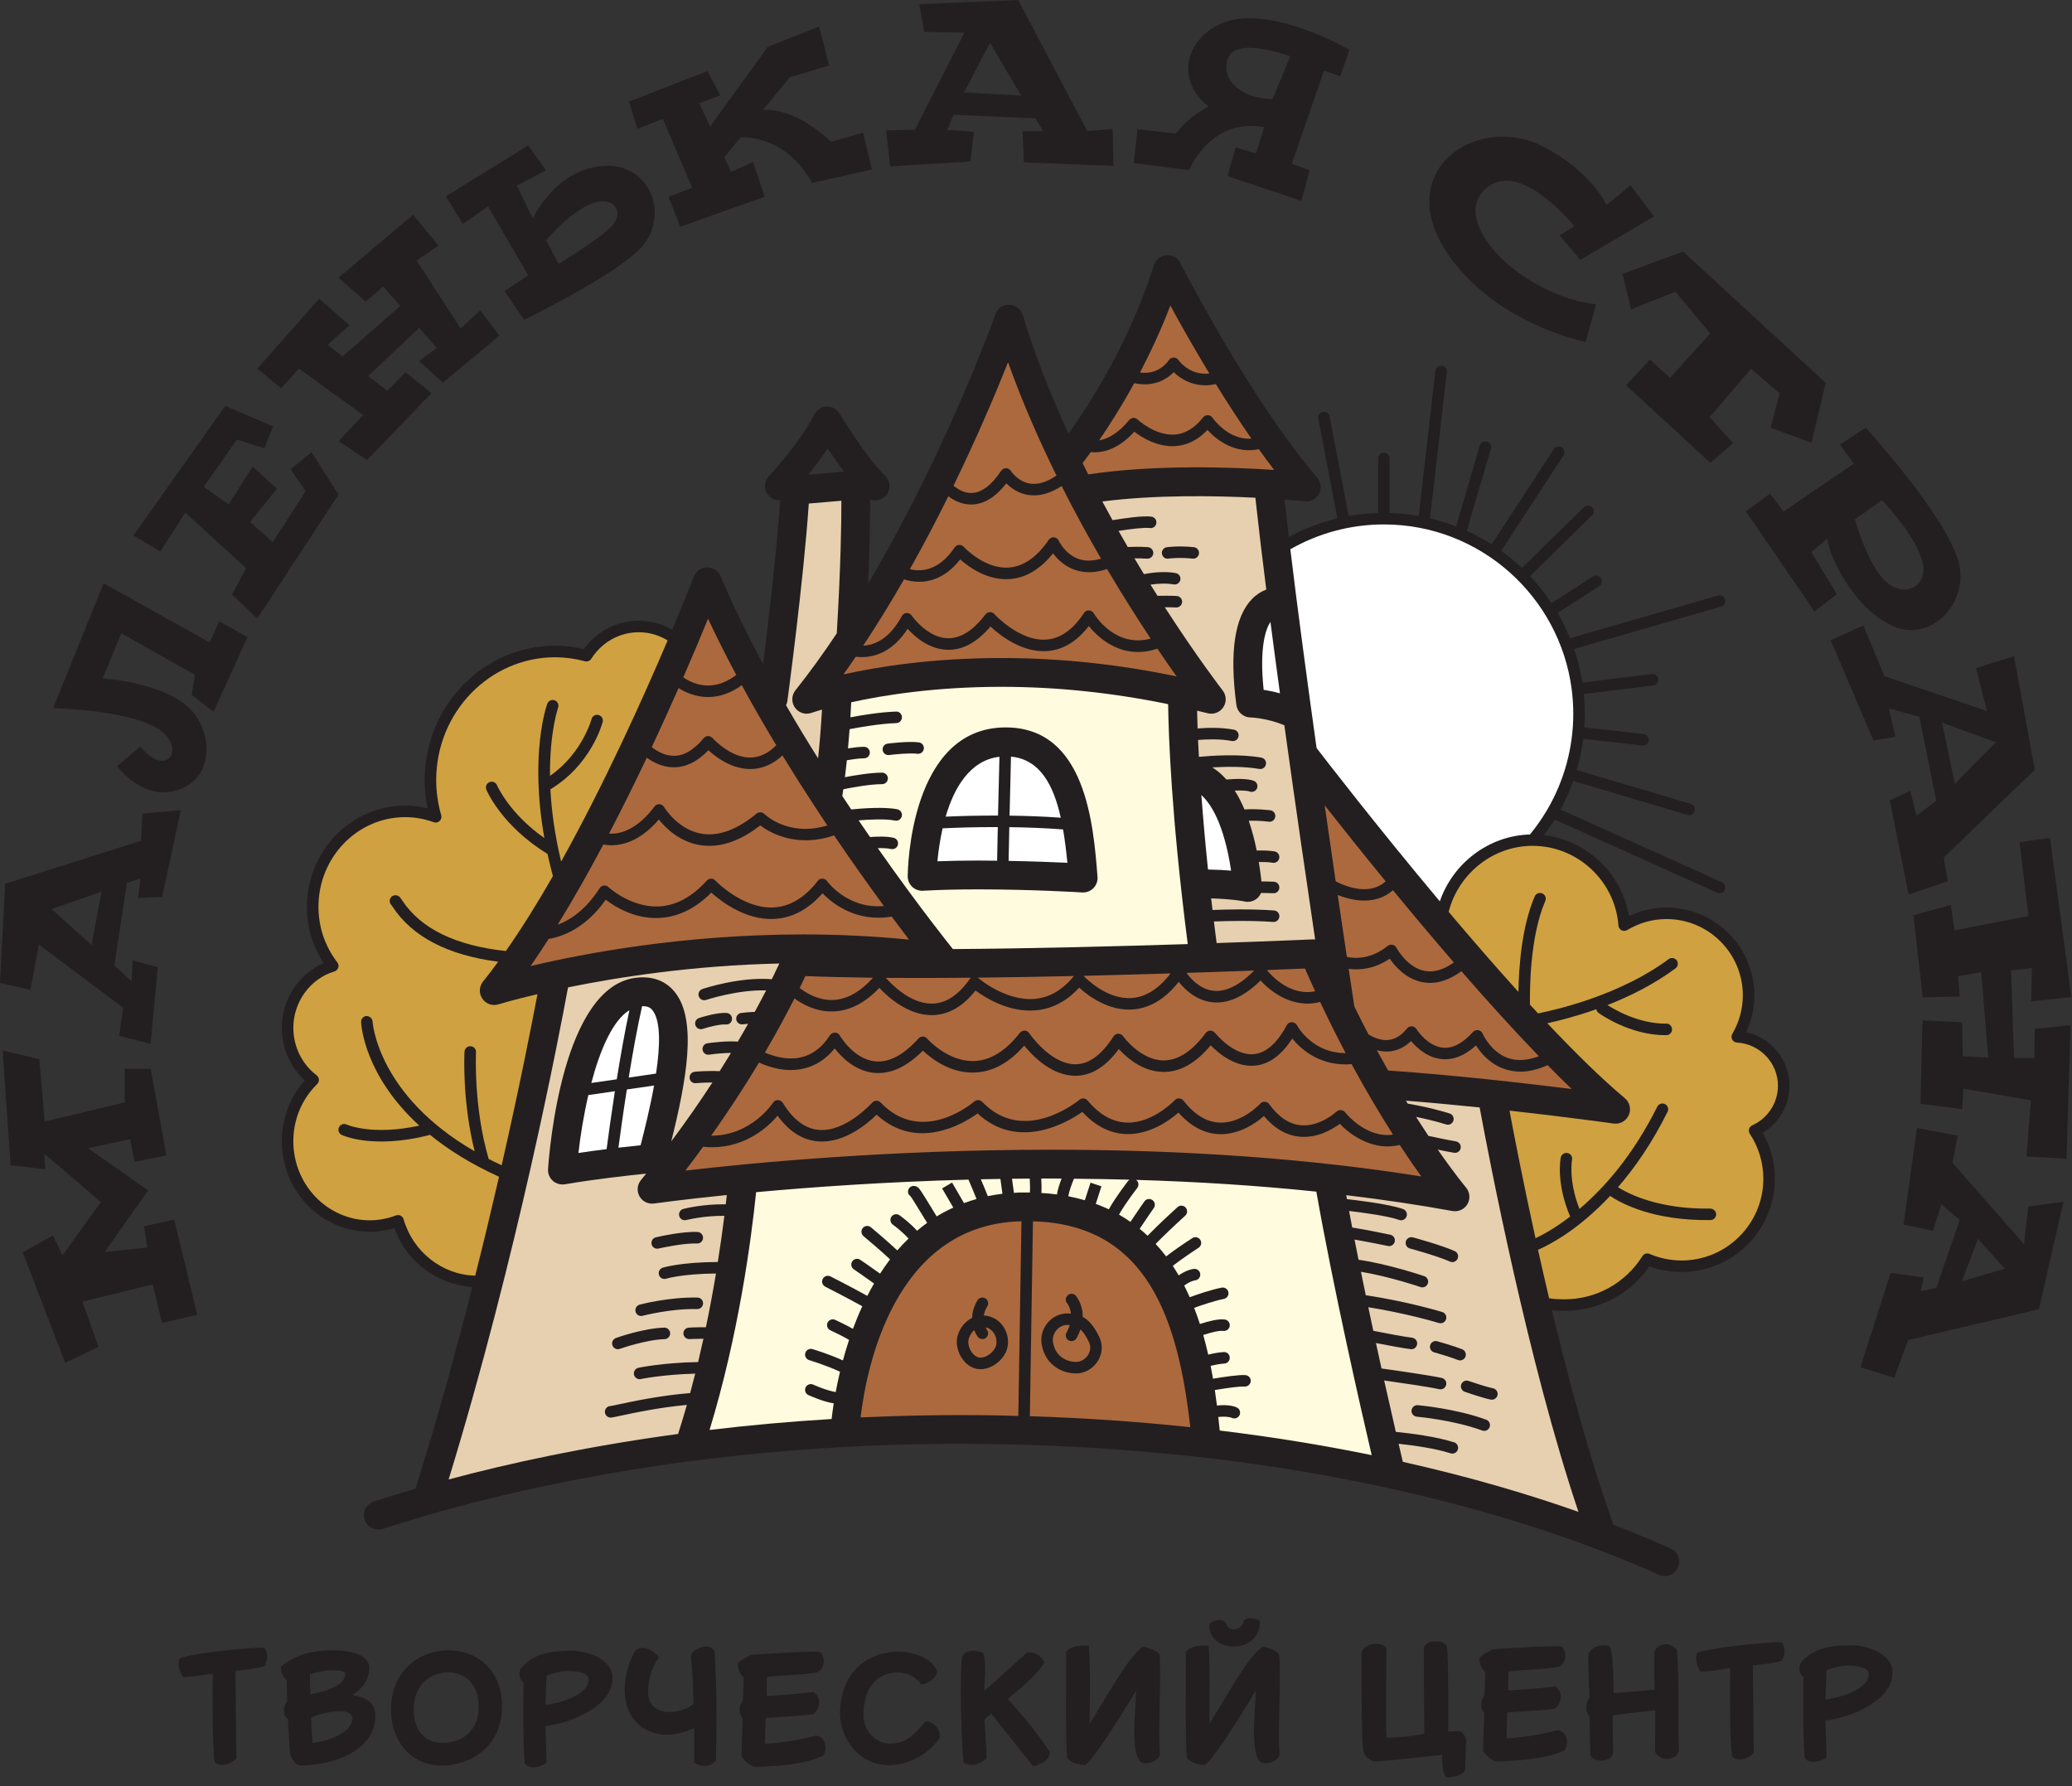 <svg width="145" height="125" viewBox="0 0 145 125" fill="none" xmlns="http://www.w3.org/2000/svg">
<rect x="0" y="0" width="145" height="125" fill="#333333" stroke="none"/>
<path d="M125.229 75.987C125.229 74.158 123.939 72.615 122.199 72.24C122.574 71.43 122.772 70.55 122.772 69.659C122.772 66.27 120.012 63.512 116.624 63.512C115.715 63.512 114.816 63.718 113.991 64.112C113.497 61.121 111.043 58.798 108.048 58.442C108.316 58.09 108.571 57.73 108.803 57.356L120.173 62.476C120.228 62.499 120.282 62.513 120.339 62.513C120.492 62.513 120.64 62.423 120.707 62.272C120.799 62.071 120.707 61.831 120.505 61.742L109.209 56.656C109.556 56.012 109.851 55.345 110.097 54.657L118.094 57.031C118.309 57.096 118.531 56.973 118.595 56.76C118.658 56.547 118.538 56.322 118.323 56.259L110.342 53.889C110.551 53.178 110.702 52.449 110.794 51.708L114.939 52.172C115.156 52.196 115.361 52.037 115.386 51.818C115.41 51.596 115.25 51.395 115.028 51.371L110.872 50.905C110.892 50.591 110.905 50.272 110.905 49.954C110.905 49.487 110.882 49.024 110.837 48.57L115.69 47.97C115.908 47.943 116.066 47.741 116.039 47.521C116.011 47.298 115.817 47.134 115.589 47.17L110.733 47.769C110.61 46.96 110.412 46.176 110.154 45.419L120.448 42.45C120.664 42.386 120.786 42.164 120.725 41.952C120.664 41.737 120.442 41.612 120.227 41.676L109.869 44.662C109.62 44.049 109.329 43.459 108.998 42.892L111.915 41.023C112.1 40.903 112.157 40.654 112.035 40.466C111.915 40.278 111.666 40.224 111.478 40.343L108.572 42.208C108.125 41.533 107.625 40.903 107.072 40.317L111.418 36.067C111.578 35.913 111.58 35.657 111.425 35.498C111.269 35.339 111.017 35.336 110.856 35.491L106.502 39.747C106.049 39.316 105.564 38.916 105.056 38.548L109.414 31.873C109.534 31.688 109.482 31.437 109.296 31.316C109.11 31.194 108.861 31.247 108.738 31.432L104.39 38.095C103.834 37.741 103.252 37.423 102.649 37.15L104.331 31.403C104.391 31.188 104.269 30.966 104.058 30.903C103.84 30.839 103.619 30.963 103.555 31.176L101.902 36.835C101.31 36.607 100.699 36.418 100.07 36.269L101.255 26.043C101.279 25.822 101.121 25.622 100.899 25.595C100.683 25.567 100.478 25.729 100.451 25.949L99.279 36.108C98.618 35.992 97.937 35.921 97.248 35.901V32.089C97.248 31.868 97.068 31.687 96.845 31.687C96.621 31.687 96.441 31.868 96.441 32.089V35.901C95.747 35.921 95.059 35.993 94.38 36.111L93.046 29.144C93.004 28.925 92.788 28.781 92.575 28.824C92.358 28.865 92.213 29.076 92.255 29.295L93.59 36.276C92.407 36.556 91.266 36.997 90.192 37.577C90.084 36.666 89.984 35.792 89.893 34.964C90.762 35.031 91.285 35.085 91.307 35.087C91.719 35.129 92.112 34.92 92.305 34.557C92.499 34.191 92.45 33.746 92.182 33.432C87.389 27.812 82.655 18.506 82.609 18.411C82.423 18.046 82.033 17.826 81.626 17.864C81.218 17.897 80.871 18.174 80.748 18.566C79.061 23.934 76.243 28.295 74.774 30.347C73.549 27.687 72.433 24.887 71.574 22.047C71.448 21.631 71.069 21.34 70.632 21.331C70.197 21.296 69.804 21.593 69.659 22.003C69.615 22.124 66.215 31.65 60.755 40.831C60.878 37.982 60.897 36.037 60.894 34.955C61.006 34.995 61.122 35.017 61.238 35.017C61.513 35.017 61.785 34.908 61.984 34.69C62.359 34.279 62.33 33.642 61.919 33.267C60.921 32.353 59.289 29.83 58.746 28.933C58.556 28.622 58.222 28.437 57.846 28.45C57.481 28.464 57.152 28.675 56.986 29.002C55.923 31.098 53.834 33.289 53.813 33.311C53.429 33.713 53.442 34.352 53.845 34.736C54.053 34.937 54.324 35.022 54.593 35.009C54.354 38.633 53.763 43.601 53.401 46.481C52.307 44.442 51.291 42.367 50.427 40.318C50.268 39.94 49.893 39.719 49.484 39.702C49.073 39.708 48.707 39.963 48.559 40.345C48.539 40.398 47.98 41.837 47.036 44.078C46.327 43.667 45.528 43.439 44.702 43.439C43.177 43.439 41.761 44.176 40.858 45.428C40.184 45.27 39.51 45.19 38.853 45.19C33.816 45.19 29.718 49.407 29.718 54.592C29.718 55.256 29.787 55.919 29.925 56.572C29.407 56.444 28.88 56.38 28.354 56.38C24.563 56.38 21.48 59.553 21.48 63.456C21.48 64.879 21.884 66.23 22.652 67.402C20.901 68.159 19.72 69.953 19.72 71.936C19.72 73.337 20.313 74.681 21.326 75.609C20.287 76.779 19.72 78.275 19.72 79.871C19.72 83.364 22.482 86.205 25.878 86.205C26.457 86.205 27.034 86.12 27.598 85.949C28.446 88.303 30.614 89.933 33.056 90.064C31.916 94.546 30.585 99.369 29.081 104.181C28.003 104.496 27.026 104.798 26.163 105.079C25.634 105.254 25.345 105.821 25.518 106.35C25.692 106.879 26.258 107.166 26.788 106.996C34.011 104.64 49.175 100.73 69.576 101.065C93.244 101.443 108.879 106.957 116.092 110.21C116.225 110.272 116.365 110.3 116.503 110.3C116.888 110.3 117.255 110.08 117.424 109.705C117.651 109.2 117.426 108.602 116.919 108.375C115.785 107.863 114.446 107.297 112.908 106.704C111.292 102.213 109.816 96.747 108.607 91.69C108.876 91.719 109.16 91.739 109.481 91.739C111.872 91.739 114.071 90.579 115.431 88.62C116.152 88.885 116.907 89.019 117.68 89.019C121.279 89.019 124.206 86.091 124.206 82.493C124.206 81.358 123.914 80.258 123.358 79.278C124.51 78.588 125.229 77.34 125.229 75.987ZM57.921 31.381C58.253 31.88 58.649 32.455 59.062 33.005L56.565 33.22C56.993 32.691 57.472 32.06 57.921 31.381Z" fill="#231F20"/>
<path d="M96.847 36.701C103.578 36.701 109.152 41.747 109.991 48.256C109.991 48.259 109.991 48.263 109.993 48.266C109.993 48.272 109.993 48.276 109.993 48.282C110.062 48.829 110.099 49.388 110.099 49.954C110.099 52.304 109.472 54.608 108.305 56.617C108.295 56.633 108.287 56.646 108.28 56.66C107.932 57.253 107.539 57.822 107.099 58.358C107.088 58.371 107.085 58.386 107.077 58.399C104.186 58.474 101.677 60.41 100.76 63.081C96.244 57.695 92.566 52.91 92.136 52.35C91.475 47.627 90.81 42.684 90.298 38.439C92.285 37.304 94.54 36.701 96.847 36.701Z" fill="white"/>
<path d="M67.772 82.553C67.931 82.921 68.16 83.457 68.339 83.91C68.038 83.996 67.746 84.092 67.462 84.198C67.126 83.609 66.624 82.761 66.624 82.761L65.929 83.169C65.929 83.169 66.384 83.94 66.713 84.512C66.31 84.698 65.918 84.899 65.55 85.129C65.413 84.908 65.273 84.675 65.135 84.45C64.451 83.33 64.338 83.16 64.201 83.07C64.017 82.946 63.741 82.977 63.616 83.16C63.494 83.346 63.519 83.576 63.703 83.698C63.795 83.802 64.171 84.419 64.446 84.87C64.594 85.114 64.741 85.351 64.882 85.578C64.638 85.756 64.403 85.939 64.177 86.133C63.675 85.576 63.043 85.116 62.949 85.05C62.768 84.92 62.516 84.962 62.386 85.143C62.257 85.324 62.301 85.575 62.481 85.705C62.703 85.863 63.207 86.264 63.582 86.677C63.307 86.943 63.042 87.221 62.794 87.507C62.11 86.866 61.195 86.095 60.946 85.889C60.774 85.746 60.52 85.77 60.378 85.939C60.235 86.112 60.259 86.366 60.43 86.509C60.97 86.956 61.748 87.63 62.286 88.134C62.039 88.459 61.808 88.793 61.589 89.133C60.943 88.669 60.246 88.194 60.202 88.165C60.017 88.039 59.768 88.09 59.643 88.272C59.517 88.459 59.566 88.708 59.751 88.832C59.762 88.84 60.511 89.347 61.166 89.823C61 90.109 60.844 90.398 60.696 90.691C59.625 90.091 58.186 89.363 58.116 89.326C57.915 89.227 57.674 89.307 57.574 89.504C57.474 89.706 57.554 89.947 57.752 90.046C57.768 90.057 59.276 90.82 60.343 91.415C60.1 91.944 59.884 92.473 59.689 92.997C59.173 92.704 58.543 92.413 58.445 92.368C58.242 92.277 58.003 92.365 57.911 92.567C57.82 92.771 57.909 93.01 58.112 93.1C58.474 93.265 59.045 93.549 59.418 93.771C59.256 94.261 59.113 94.742 58.987 95.206C58.01 94.759 56.908 94.429 56.857 94.414C56.644 94.351 56.42 94.474 56.356 94.687C56.293 94.901 56.416 95.123 56.628 95.186C56.641 95.192 57.832 95.548 58.785 96.001C58.666 96.503 58.566 96.98 58.484 97.419C58.024 97.351 57.32 97.088 56.912 96.901C56.709 96.807 56.469 96.898 56.376 97.098C56.284 97.299 56.372 97.538 56.573 97.633C56.696 97.688 57.609 98.101 58.345 98.212C58.279 98.638 58.231 99.005 58.196 99.306C55.192 99.487 52.343 99.751 49.655 100.074C51.681 93.414 52.559 86.878 52.913 83.433C56.75 83.08 61.899 82.712 67.772 82.553ZM68.64 82.531C68.788 82.876 68.975 83.32 69.127 83.71C69.458 83.644 69.799 83.586 70.151 83.543C70.084 83.087 70.039 82.753 70.01 82.505C69.55 82.513 69.093 82.521 68.64 82.531ZM59.57 56.646C59.364 56.339 59.156 56.025 58.945 55.707C58.966 55.578 58.99 55.422 59.017 55.235C59.626 55.111 60.884 54.877 61.73 54.877C61.953 54.877 62.134 54.698 62.134 54.475C62.134 54.253 61.953 54.072 61.73 54.072C60.92 54.072 59.82 54.257 59.129 54.391C59.172 54.042 59.218 53.648 59.265 53.203C59.649 53.139 60.116 53.069 60.469 53.069C60.692 53.069 60.871 52.89 60.871 52.668C60.871 52.443 60.692 52.264 60.469 52.264C60.124 52.264 59.711 52.318 59.344 52.374C59.382 51.959 59.42 51.51 59.455 51.03C60.066 50.91 61.537 50.646 62.73 50.604C62.952 50.596 63.126 50.41 63.118 50.186C63.111 49.965 62.931 49.782 62.703 49.798C61.561 49.837 60.225 50.064 59.511 50.199C59.532 49.86 59.553 49.51 59.57 49.146C61.869 48.642 65.496 48.066 70.084 48.066C73.95 48.066 77.861 48.478 81.748 49.28C81.773 51.382 81.964 57.076 83.12 66.07C78.351 66.221 72.304 66.382 66.68 66.419C66.678 66.415 66.678 66.412 66.674 66.407C66.625 66.347 64.369 63.551 61.429 59.357C61.761 59.348 62.106 59.358 62.354 59.417C62.383 59.422 62.414 59.425 62.444 59.425C62.627 59.425 62.794 59.301 62.837 59.115C62.887 58.898 62.752 58.682 62.534 58.632C62.043 58.518 61.344 58.544 60.886 58.578C60.623 58.199 60.358 57.809 60.086 57.411C60.886 57.346 61.996 57.295 62.635 57.427C62.852 57.471 63.066 57.332 63.111 57.113C63.156 56.895 63.016 56.682 62.797 56.637C61.921 56.455 60.384 56.567 59.57 56.646ZM63.523 61.325C63.522 61.605 63.635 61.873 63.837 62.063C64.038 62.255 64.31 62.35 64.588 62.337C65.713 62.272 67.022 62.241 68.481 62.241C72.202 62.241 75.703 62.451 75.737 62.456C75.758 62.456 75.779 62.457 75.799 62.457C76.069 62.457 76.327 62.347 76.519 62.155C76.724 61.947 76.827 61.66 76.805 61.371C76.519 57.713 75.989 50.907 70.379 50.907C63.661 50.907 63.525 60.902 63.523 61.325ZM62.167 52.843C62.184 52.843 62.202 52.841 62.218 52.84C62.6 52.791 63.698 52.681 64.193 52.751C64.416 52.78 64.618 52.628 64.65 52.411C64.681 52.191 64.529 51.986 64.308 51.955C63.605 51.853 62.177 52.033 62.116 52.04C61.896 52.069 61.739 52.271 61.768 52.492C61.794 52.695 61.967 52.843 62.167 52.843ZM79.051 82.559C77.768 82.524 76.471 82.5 75.157 82.491C75.002 82.859 74.823 83.341 74.76 83.718C75.161 83.795 75.546 83.891 75.918 83.997C76.105 83.405 76.316 82.767 76.316 82.767L77.08 83.022C77.08 83.023 76.87 83.661 76.683 84.251C76.999 84.369 77.302 84.493 77.595 84.63C78.14 83.673 78.907 82.699 78.95 82.644C78.977 82.608 79.014 82.583 79.051 82.559ZM70.82 82.494C70.851 82.742 70.896 83.072 70.957 83.483C71.066 83.478 71.168 83.463 71.279 83.457C71.551 83.451 71.811 83.454 72.073 83.457C72.091 83.178 72.082 82.817 72.06 82.481C71.645 82.485 71.232 82.487 70.82 82.494ZM92.119 83.395C88.117 82.977 83.898 82.702 79.501 82.572C79.506 82.573 79.512 82.573 79.516 82.578C79.691 82.716 79.72 82.971 79.581 83.146C79.57 83.159 78.819 84.111 78.308 85.002C78.587 85.161 78.853 85.33 79.109 85.509C79.551 84.84 80.054 84.126 80.086 84.081C80.213 83.898 80.465 83.854 80.647 83.983C80.829 84.112 80.872 84.364 80.743 84.544C80.736 84.555 80.2 85.318 79.754 85.996C79.945 86.152 80.13 86.314 80.309 86.482C81.07 85.695 82.116 84.737 82.402 84.48C82.567 84.332 82.821 84.344 82.971 84.509C83.119 84.674 83.108 84.929 82.944 85.077C82.201 85.749 81.413 86.501 80.873 87.054C81.132 87.336 81.378 87.627 81.608 87.929C81.984 87.63 82.556 87.222 83.438 86.646C83.623 86.528 83.874 86.578 83.995 86.766C84.115 86.95 84.063 87.201 83.877 87.323C83.235 87.74 82.523 88.237 82.072 88.59C82.216 88.807 82.353 89.029 82.483 89.253C83.093 88.839 83.516 88.801 83.578 88.799C83.804 88.793 83.987 88.965 83.997 89.188C84.005 89.405 83.835 89.591 83.616 89.605C83.597 89.608 83.311 89.649 82.871 89.967C83.007 90.234 83.134 90.51 83.257 90.784C83.829 90.576 84.713 90.272 85.486 90.114C85.701 90.07 85.916 90.207 85.963 90.425C86.009 90.644 85.867 90.856 85.651 90.901C84.941 91.047 84.115 91.329 83.567 91.529C83.712 91.902 83.848 92.279 83.97 92.659C84.546 92.471 85.254 92.285 85.708 92.342C85.928 92.369 86.084 92.572 86.057 92.795C86.028 93.016 85.821 93.165 85.606 93.142C85.319 93.103 84.746 93.249 84.203 93.427C84.334 93.886 84.449 94.344 84.552 94.802C84.905 94.714 85.293 94.64 85.636 94.622C85.88 94.609 86.047 94.783 86.058 95.005C86.07 95.227 85.9 95.414 85.678 95.427C85.383 95.442 85.037 95.51 84.721 95.589C84.782 95.892 84.837 96.19 84.888 96.487C85.639 96.36 86.708 96.199 87.158 96.235C87.381 96.254 87.546 96.45 87.526 96.67C87.508 96.895 87.292 97.049 87.091 97.038C86.767 97.007 85.827 97.142 85.015 97.28C85.07 97.648 85.119 98.01 85.163 98.364C85.585 98.32 86.118 98.315 86.536 98.49C86.741 98.577 86.838 98.813 86.753 99.017C86.688 99.173 86.538 99.266 86.38 99.266C86.33 99.266 86.275 99.257 86.226 99.234C85.974 99.129 85.589 99.131 85.257 99.164C85.294 99.492 85.326 99.807 85.357 100.113C89.202 100.581 92.749 101.17 95.992 101.836C95.212 98.495 93.324 90.225 92.119 83.395ZM72.868 82.479C72.886 82.786 72.897 83.16 72.877 83.49C73.251 83.51 73.613 83.543 73.964 83.592C74.025 83.225 74.159 82.822 74.29 82.482C74.039 82.48 73.793 82.474 73.54 82.474C73.314 82.474 73.092 82.474 72.868 82.479Z" fill="#FFFBDE"/>
<path d="M60.226 99.195C63.217 99.058 66.348 99.001 69.613 99.051C70.169 99.06 70.716 99.076 71.262 99.09L71.482 85.473C71.436 85.473 71.394 85.473 71.346 85.473C62.544 85.768 60.625 95.807 60.226 99.195ZM70.507 94.273C70.341 95.098 69.461 95.82 68.62 95.82C68.542 95.82 68.465 95.814 68.386 95.802C67.981 95.733 67.607 95.48 67.334 95.079C67.025 94.632 66.892 94.069 66.985 93.606C67.094 93.063 67.476 92.5 68.031 92.226C68.042 91.863 68.131 91.451 68.405 90.999C68.52 90.809 68.769 90.752 68.958 90.862C69.149 90.978 69.21 91.229 69.094 91.419C68.953 91.65 68.88 91.869 68.849 92.061C69.017 92.073 69.185 92.1 69.355 92.163C70.18 92.454 70.686 93.381 70.507 94.273ZM69.716 94.115C69.621 94.593 68.993 95.083 68.518 95.005C68.334 94.973 68.144 94.835 67.998 94.624C67.812 94.355 67.725 94.016 67.775 93.763C67.819 93.546 67.959 93.275 68.175 93.086C68.287 93.374 68.422 93.549 68.437 93.566C68.517 93.664 68.631 93.715 68.748 93.715C68.835 93.715 68.924 93.685 68.998 93.628C69.172 93.491 69.201 93.236 69.066 93.064C69.059 93.055 69.017 92.997 68.971 92.901C69.011 92.911 69.047 92.907 69.086 92.92C69.534 93.081 69.817 93.615 69.716 94.115ZM76.19 93.889C76.397 94.301 76.254 94.643 76.151 94.811C75.963 95.115 75.633 95.311 75.31 95.311C74.668 95.311 73.856 94.952 73.69 93.937C73.642 93.638 73.731 93.326 73.936 93.086C74.136 92.851 74.411 92.72 74.71 92.72C74.762 92.72 74.811 92.726 74.86 92.729C74.808 92.896 74.74 93.068 74.635 93.258C74.525 93.451 74.594 93.697 74.787 93.807C74.852 93.84 74.919 93.858 74.985 93.858C75.128 93.858 75.264 93.782 75.337 93.652C75.457 93.437 75.546 93.232 75.615 93.037C75.81 93.219 75.989 93.489 76.19 93.889ZM72.288 85.472L72.07 99.111C76.049 99.236 79.789 99.505 83.298 99.881C82.45 92.352 80.295 85.68 72.288 85.472ZM76.835 95.236C76.499 95.781 75.915 96.118 75.31 96.118C74.275 96.118 73.127 95.485 72.894 94.067C72.807 93.535 72.963 92.986 73.321 92.564C73.672 92.15 74.178 91.916 74.71 91.916C74.794 91.916 74.869 91.927 74.947 91.932C74.897 91.479 74.687 91.215 74.682 91.211C74.536 91.043 74.554 90.789 74.723 90.644C74.89 90.498 75.144 90.515 75.29 90.683C75.319 90.716 75.78 91.264 75.77 92.158C76.263 92.422 76.594 92.901 76.909 93.524C77.188 94.084 77.162 94.705 76.835 95.236ZM58.188 69.983C57.237 69.983 56.444 69.514 55.962 69.144C56.121 68.814 56.253 68.535 56.358 68.309C57.733 68.364 59.317 68.401 61.092 68.425C60.179 69.442 59.216 69.969 58.226 69.982C58.212 69.983 58.2 69.983 58.188 69.983ZM65.199 70.236C63.697 70.236 62.387 68.882 61.992 68.433C62.729 68.439 63.494 68.442 64.291 68.442C65.489 68.442 66.719 68.433 67.962 68.423C67.925 68.448 67.889 68.478 67.862 68.517C67.078 69.632 66.204 70.213 65.261 70.235C65.241 70.236 65.22 70.236 65.199 70.236ZM84.89 69.333C83.965 69.218 83.323 68.49 83.032 68.085C84.814 68.03 86.419 67.973 87.766 67.921C86.744 68.964 85.772 69.44 84.89 69.333ZM79.207 69.845C77.463 69.971 75.984 68.457 75.826 68.291C77.96 68.24 80.021 68.18 81.919 68.123C81.099 69.195 80.189 69.775 79.207 69.845ZM68.458 68.445C68.445 68.433 68.428 68.428 68.414 68.42C70.656 68.396 72.938 68.355 75.156 68.305C74.37 69.274 73.45 69.814 72.417 69.905C70.358 70.084 68.478 68.46 68.458 68.445ZM88.658 67.888C89.829 67.843 90.746 67.806 91.322 67.78C91.559 68.325 91.797 68.852 92.035 69.37C90.312 69.733 89.002 68.31 88.658 67.888ZM92.385 70.122C92.983 71.392 93.583 72.585 94.168 73.698C91.847 73.71 90.806 71.835 90.759 71.748C90.69 71.617 90.553 71.537 90.403 71.537C90.256 71.537 90.117 71.615 90.048 71.748C89.365 73.019 88.586 73.702 87.733 73.774C86.317 73.897 85.035 72.294 85.022 72.279C84.944 72.178 84.815 72.129 84.7 72.125C84.573 72.125 84.457 72.185 84.38 72.287C83.436 73.563 82.444 74.211 81.437 74.211C81.428 74.211 81.421 74.211 81.413 74.211C79.802 74.194 78.604 72.531 78.591 72.512C78.514 72.403 78.387 72.344 78.253 72.341C78.118 72.345 77.994 72.416 77.92 72.531C77.11 73.809 76.222 74.467 75.283 74.481C75.273 74.481 75.263 74.481 75.254 74.481C73.508 74.481 72.038 72.321 72.023 72.305C71.951 72.193 71.832 72.129 71.702 72.125C71.578 72.129 71.451 72.177 71.37 72.279C70.381 73.554 69.303 74.218 68.167 74.254C66.328 74.314 64.89 72.699 64.876 72.681C64.8 72.596 64.672 72.52 64.575 72.544C64.46 72.544 64.351 72.593 64.273 72.679C63.224 73.845 62.192 74.383 61.222 74.275C59.728 74.115 58.778 72.483 58.769 72.467C58.7 72.344 58.569 72.266 58.43 72.264C58.282 72.271 58.156 72.331 58.08 72.449C57.538 73.301 56.849 73.821 56.033 74.001C55.075 74.214 54.118 73.917 53.529 73.661C54.408 72.158 55.094 70.869 55.597 69.874C56.185 70.302 57.084 70.785 58.187 70.785C58.2 70.785 58.213 70.785 58.226 70.785C59.395 70.775 60.509 70.22 61.538 69.134C62.137 69.778 63.531 71.042 65.198 71.042C65.225 71.042 65.252 71.042 65.279 71.04C66.384 71.015 67.389 70.434 68.269 69.319C68.961 69.832 70.617 70.872 72.482 70.706C73.628 70.607 74.648 70.072 75.523 69.118C76.138 69.678 77.569 70.766 79.255 70.646C80.451 70.568 81.538 69.918 82.487 68.71C82.898 69.234 83.671 69.99 84.783 70.134C85.897 70.277 87.05 69.762 88.216 68.616C89.038 69.528 90.591 70.592 92.385 70.122ZM94.584 74.473C95.618 76.379 96.607 78.027 97.484 79.404C95.622 79.681 94.19 77.92 94.123 77.836C94.051 77.748 93.947 77.694 93.834 77.687C93.721 77.68 93.61 77.718 93.527 77.798C93.516 77.806 92.375 78.866 91.037 78.749C90.223 78.674 89.478 78.179 88.82 77.271C88.75 77.171 88.638 77.111 88.517 77.104C88.392 77.097 88.276 77.145 88.196 77.235C88.184 77.249 86.91 78.628 85.347 78.564C84.438 78.529 83.588 78.011 82.818 77.026C82.746 76.932 82.635 76.876 82.517 76.872C82.394 76.859 82.285 76.912 82.206 76.999C82.189 77.015 80.727 78.564 78.948 78.564C78.92 78.564 78.891 78.564 78.862 78.562C77.868 78.535 76.942 78.013 76.109 77.015C75.969 76.844 75.711 76.822 75.543 76.963C75.383 77.094 71.639 80.14 68.735 77.111C68.588 76.96 68.345 76.945 68.181 77.086C68.034 77.213 64.516 80.179 61.628 77.158C61.55 77.078 61.444 77.025 61.327 77.034C61.215 77.034 61.108 77.085 61.033 77.171C61.014 77.191 59.199 79.229 57.306 79.074C56.351 78.995 55.502 78.357 54.783 77.183C54.711 77.064 54.581 76.991 54.443 76.989C54.303 76.972 54.174 77.055 54.099 77.172C54.083 77.197 52.575 79.492 49.766 79.478C51.075 77.637 52.19 75.905 53.115 74.361C53.8 74.674 54.967 75.063 56.2 74.792C57.064 74.602 57.808 74.126 58.413 73.37C58.884 73.979 59.819 74.934 61.133 75.079C62.28 75.201 63.441 74.682 64.582 73.529C65.164 74.069 66.489 75.121 68.187 75.06C69.444 75.024 70.616 74.391 71.675 73.175C72.266 73.903 73.611 75.287 75.254 75.287C75.267 75.287 75.279 75.287 75.29 75.287C76.393 75.271 77.401 74.643 78.293 73.414C78.838 74.011 79.955 74.999 81.399 75.015C81.413 75.018 81.424 75.018 81.438 75.018C82.599 75.018 83.702 74.391 84.725 73.153C85.274 73.717 86.428 74.691 87.797 74.578C88.793 74.496 89.677 73.857 90.432 72.68C91.044 73.437 92.408 74.652 94.584 74.473ZM97.952 80.127C98.516 80.987 99.028 81.728 99.464 82.332C91.692 81.09 82.985 80.46 73.541 80.46C62.043 80.46 52.331 81.412 47.962 81.921C48.396 81.355 48.808 80.799 49.209 80.251C49.413 80.269 49.616 80.29 49.808 80.29C52.21 80.29 53.757 78.858 54.416 78.082C55.215 79.185 56.164 79.788 57.243 79.878C59.073 80.024 60.697 78.646 61.346 78.01C64.173 80.597 67.428 78.633 68.412 77.923C71.262 80.564 74.698 78.547 75.743 77.816C76.67 78.816 77.712 79.338 78.846 79.368C80.503 79.397 81.864 78.395 82.468 77.862C83.318 78.823 84.277 79.331 85.317 79.372C86.737 79.418 87.899 78.588 88.452 78.106C89.186 78.981 90.031 79.466 90.964 79.55C92.203 79.662 93.255 79.027 93.761 78.646C94.59 79.517 96.182 80.57 97.952 80.127ZM106.4 74.999C106.999 74.999 107.638 74.84 108.303 74.542C108.876 75.128 109.439 75.685 109.989 76.214C106.801 75.814 101.739 75.233 97.141 74.917C96.883 74.463 96.621 73.989 96.354 73.498C96.606 73.562 96.867 73.603 97.141 73.589C97.735 73.555 98.273 73.309 98.749 72.857C99.144 73.327 99.896 74.03 100.909 74.121C101.723 74.191 102.518 73.872 103.289 73.161C103.61 73.668 104.228 74.423 105.21 74.785C105.589 74.926 105.986 74.999 106.4 74.999ZM93.472 61.682C93.232 60.039 92.973 58.243 92.703 56.362C93.819 57.783 95.295 59.633 96.972 61.68C95.88 62.657 94.344 62.122 93.472 61.682ZM100.077 68.789C100.794 68.789 101.528 68.51 102.269 67.967C104.067 70.034 105.917 72.081 107.691 73.919C106.887 74.223 106.146 74.273 105.497 74.031C104.297 73.593 103.759 72.345 103.752 72.333C103.701 72.207 103.584 72.117 103.448 72.093C103.308 72.072 103.173 72.118 103.08 72.22C102.374 73.01 101.669 73.381 100.988 73.321C99.884 73.224 99.128 72.026 99.122 72.016C99.052 71.904 98.934 71.834 98.802 71.826C98.671 71.82 98.545 71.874 98.464 71.976C98.061 72.483 97.603 72.754 97.102 72.784C96.606 72.817 96.126 72.609 95.771 72.394C95.44 71.765 95.11 71.116 94.778 70.438C94.725 70.09 94.583 69.165 94.381 67.805C95.119 67.903 96.154 67.831 97.254 67.094C97.625 67.63 98.414 68.54 99.593 68.744C99.752 68.775 99.914 68.789 100.077 68.789ZM95.476 63.026C96.182 63.026 96.884 62.824 97.481 62.301C98.811 63.918 100.253 65.637 101.742 67.357C101.037 67.858 100.366 68.062 99.735 67.952C98.47 67.735 97.731 66.339 97.724 66.326C97.668 66.218 97.568 66.141 97.449 66.117C97.332 66.093 97.207 66.121 97.115 66.197C95.973 67.111 94.896 67.101 94.255 66.968C94.073 65.754 93.856 64.284 93.612 62.632C94.183 62.859 94.829 63.026 95.476 63.026ZM76.154 33.198C76.024 32.938 75.893 32.674 75.762 32.41C75.916 32.208 76.109 31.949 76.338 31.635C76.421 31.644 76.5 31.657 76.594 31.657C77.321 31.657 78.319 31.37 79.381 30.214C79.902 30.616 81.007 31.307 82.269 31.217C83.098 31.158 83.846 30.779 84.502 30.088C85.221 30.89 86.532 31.775 88.093 31.433C88.443 31.927 88.801 32.413 89.162 32.887C86.167 32.688 80.84 32.501 76.154 33.198ZM76.916 30.817C77.616 29.798 78.483 28.442 79.373 26.818C80.189 26.995 81.267 26.93 82.139 26.047C82.608 26.509 83.371 26.963 84.351 26.963C84.582 26.963 84.827 26.934 85.082 26.878C85.853 28.124 86.692 29.424 87.575 30.697C85.976 30.818 84.898 29.304 84.844 29.228C84.771 29.122 84.652 29.058 84.525 29.054C84.397 29.052 84.275 29.107 84.195 29.208C83.612 29.953 82.947 30.358 82.216 30.411C80.833 30.51 79.626 29.37 79.613 29.36C79.532 29.283 79.417 29.237 79.31 29.248C79.198 29.255 79.094 29.307 79.021 29.393C78.22 30.375 77.482 30.723 76.916 30.817ZM79.776 26.07C80.51 24.668 81.248 23.094 81.902 21.383C82.571 22.615 83.516 24.298 84.631 26.139C83.257 26.295 82.511 25.254 82.474 25.2C82.401 25.09 82.279 25.025 82.148 25.024C81.981 25.034 81.894 25.082 81.815 25.187C81.181 26.049 80.373 26.152 79.776 26.07ZM63.672 39.834C64.651 38.096 65.55 36.378 66.364 34.733C66.746 35.019 67.293 35.307 67.955 35.307C67.983 35.307 68.01 35.307 68.038 35.306C68.886 35.274 69.686 34.778 70.422 33.828C70.738 34.144 71.254 34.531 71.97 34.64C72.714 34.753 73.493 34.539 74.294 34.014C75.202 35.818 76.136 37.52 77.052 39.099C76.489 39.261 75.969 39.282 75.506 39.126C74.534 38.799 74.098 37.853 74.094 37.845C74.036 37.712 73.908 37.619 73.762 37.605C73.614 37.59 73.475 37.657 73.393 37.779C72.556 38.997 71.615 39.652 70.596 39.72C68.888 39.839 67.454 38.282 67.44 38.265C67.356 38.175 67.237 38.126 67.111 38.134C66.988 38.145 66.876 38.208 66.807 38.311C65.691 39.974 64.442 40.023 63.672 39.834ZM70.083 46.05C65.237 46.05 61.434 46.66 59.027 47.195C59.319 46.789 59.601 46.376 59.885 45.962C60.014 45.978 60.149 45.988 60.295 45.988C61.23 45.988 62.475 45.614 63.516 44.008C64.029 44.574 65.017 45.438 66.292 45.474C67.375 45.506 68.37 44.954 69.315 43.845C69.973 44.462 71.527 45.692 73.294 45.563C74.39 45.481 75.363 44.892 76.195 43.813C76.882 44.659 78.553 46.22 80.994 45.395C81.488 46.127 81.943 46.785 82.338 47.338C78.259 46.481 74.146 46.05 70.083 46.05ZM68.014 34.501C67.472 34.519 67.016 34.23 66.728 33.991C68.425 30.503 69.724 27.415 70.545 25.351C71.526 28.105 72.699 30.775 73.933 33.28C73.277 33.731 72.66 33.928 72.098 33.845C71.228 33.717 70.746 32.964 70.741 32.959C70.669 32.841 70.541 32.768 70.404 32.767C70.272 32.768 70.138 32.832 70.062 32.946C69.398 33.949 68.707 34.471 68.014 34.501ZM60.407 45.186C61.417 43.663 62.372 42.102 63.264 40.549C63.558 40.64 63.917 40.715 64.32 40.715C65.183 40.715 66.231 40.378 67.194 39.15C67.794 39.681 69.1 40.636 70.646 40.525C71.771 40.452 72.794 39.847 73.693 38.726C73.99 39.126 74.49 39.632 75.237 39.887C75.919 40.119 76.668 40.094 77.472 39.822C78.555 41.658 79.6 43.301 80.524 44.692C78.029 45.367 76.605 43.032 76.54 42.917C76.469 42.797 76.342 42.722 76.203 42.719C76.056 42.716 75.932 42.783 75.856 42.902C75.099 44.057 74.218 44.684 73.238 44.759C71.35 44.908 69.602 42.992 69.585 42.971C69.504 42.882 69.393 42.84 69.268 42.837C69.149 42.845 69.037 42.903 68.963 42.996C68.107 44.129 67.23 44.682 66.32 44.667C64.876 44.63 63.81 43.091 63.799 43.075C63.721 42.96 63.587 42.889 63.446 42.9C63.304 42.908 63.177 42.988 63.112 43.112C62.241 44.732 61.19 45.147 60.407 45.186ZM56.236 65.394C47.829 65.394 40.836 66.727 37.132 67.61C37.555 67.002 37.974 66.362 38.392 65.712C39.405 65.539 40.996 64.942 42.389 62.967C43.016 63.446 44.399 64.316 46.096 64.242C47.421 64.193 48.658 63.595 49.778 62.468C50.454 63.078 52.177 64.41 54.168 64.31C55.426 64.251 56.564 63.648 57.559 62.516C58.236 63.215 59.918 64.569 62.401 64.145C62.85 64.75 63.259 65.294 63.613 65.76C61.213 65.517 58.742 65.394 56.236 65.394ZM39.023 64.716C40.127 62.933 41.199 61.029 42.222 59.102C43.037 59.252 44.541 59.182 46.105 57.352C46.568 57.935 47.514 58.88 48.925 59.133C49.162 59.175 49.399 59.195 49.638 59.195C50.784 59.195 51.978 58.718 53.201 57.767C53.881 58.277 55.746 59.357 58.368 58.464C59.641 60.339 60.834 62.015 61.856 63.407C59.343 63.628 57.943 61.751 57.875 61.659C57.801 61.557 57.683 61.495 57.555 61.493C57.395 61.481 57.308 61.548 57.23 61.649C56.317 62.824 55.275 63.448 54.135 63.505C51.97 63.619 50.076 61.638 50.057 61.62C49.98 61.536 49.867 61.485 49.759 61.493C49.646 61.495 49.539 61.542 49.464 61.624C48.424 62.779 47.283 63.388 46.072 63.438C44.101 63.498 42.595 62.094 42.58 62.081C42.494 61.999 42.376 61.96 42.253 61.973C42.135 61.989 42.027 62.055 41.962 62.157C40.985 63.688 39.889 64.396 39.023 64.716ZM49.549 47.974C48.813 47.974 48.208 47.672 47.815 47.407C48.518 45.789 49.112 44.373 49.55 43.301C50.163 44.618 50.83 45.934 51.525 47.237C50.88 47.725 50.219 47.974 49.553 47.974C49.552 47.974 49.55 47.974 49.549 47.974ZM42.622 58.339C43.558 56.546 44.446 54.751 45.263 53.027C45.733 53.364 46.352 53.68 47.087 53.697C47.957 53.717 48.8 53.316 49.574 52.503C50.095 52.982 51.191 53.819 52.503 53.819C52.539 53.819 52.574 53.819 52.61 53.818C53.386 53.79 54.105 53.472 54.757 52.868C55.52 54.114 56.286 55.325 57.041 56.475C57.055 56.499 57.068 56.52 57.084 56.54C57.358 56.958 57.629 57.366 57.898 57.769C55.199 58.589 53.564 57.037 53.489 56.961C53.341 56.817 53.106 56.806 52.947 56.937C51.569 58.077 50.266 58.552 49.074 58.342C47.409 58.046 46.482 56.495 46.474 56.48C46.405 56.364 46.283 56.288 46.148 56.279C46.014 56.276 45.885 56.332 45.803 56.441C44.532 58.136 43.333 58.385 42.622 58.339ZM47.11 52.89C46.513 52.879 45.99 52.582 45.611 52.286C46.292 50.83 46.924 49.434 47.486 48.156C47.976 48.463 48.681 48.777 49.536 48.781C49.542 48.781 49.547 48.781 49.553 48.781C50.364 48.781 51.154 48.5 51.91 47.951C52.688 49.383 53.499 50.789 54.323 52.156C53.785 52.696 53.204 52.99 52.585 53.012C51.142 53.081 49.873 51.664 49.861 51.65C49.782 51.56 49.64 51.513 49.552 51.513C49.434 51.514 49.322 51.568 49.246 51.661C48.558 52.492 47.824 52.926 47.11 52.89Z" fill="#AC693E"/>
<path d="M43.278 80.319C43.896 80.247 44.436 80.189 44.83 80.148C45.108 79.068 45.493 77.52 45.772 75.968L43.867 76.245C43.609 77.885 43.406 79.36 43.278 80.319Z" fill="white"/>
<path d="M88.906 43.523C88.587 44.005 88.119 45.253 88.43 48.279C88.752 48.326 89.145 48.404 89.573 48.522C89.343 46.837 89.118 45.157 88.906 43.523Z" fill="white"/>
<path d="M40.48 80.688C41.156 80.587 41.828 80.497 42.451 80.419C42.57 79.514 42.772 78.035 43.03 76.366L41.172 76.637C40.848 78.039 40.616 79.473 40.48 80.688Z" fill="white"/>
<path d="M70.75 52.951C70.716 54.124 70.68 55.655 70.65 57.081C71.788 57.096 73.013 57.137 74.234 57.226C73.716 54.891 72.752 53.141 70.75 52.951Z" fill="white"/>
<path d="M44.975 70.414C44.962 70.414 44.948 70.416 44.934 70.416C44.593 71.931 44.272 73.718 43.998 75.412L45.91 75.132C46.195 73.238 46.254 71.467 45.668 70.707C45.554 70.563 45.384 70.414 44.975 70.414Z" fill="white"/>
<path d="M41.381 75.79L43.162 75.532C43.421 73.916 43.723 72.201 44.048 70.693C42.874 71.41 41.99 73.483 41.381 75.79Z" fill="white"/>
<path d="M65.601 60.275C66.482 60.243 67.446 60.224 68.481 60.224C68.92 60.224 69.352 60.23 69.779 60.235C69.79 59.646 69.805 58.815 69.826 57.882C68.155 57.878 66.757 57.93 65.965 57.968C65.767 58.839 65.659 59.661 65.601 60.275Z" fill="white"/>
<path d="M84.073 55.644C84.185 57.157 84.334 58.892 84.537 60.851C85.189 60.864 85.726 60.896 86.155 60.93C85.645 57.563 84.688 56.192 84.073 55.644Z" fill="white"/>
<path d="M70.632 57.887C70.613 58.825 70.596 59.658 70.584 60.248C72.249 60.277 73.731 60.338 74.696 60.383C74.621 59.579 74.522 58.793 74.394 58.047C73.117 57.948 71.828 57.902 70.632 57.887Z" fill="white"/>
<path d="M66.177 57.151C67.009 57.114 68.317 57.073 69.842 57.075C69.872 55.659 69.908 54.137 69.942 52.961C67.853 53.207 66.753 55.176 66.177 57.151Z" fill="white"/>
<path d="M41.377 46.104C41.281 46.251 41.102 46.323 40.932 46.277C40.231 46.091 39.534 45.997 38.855 45.997C34.263 45.997 30.526 49.853 30.526 54.593C30.526 55.422 30.645 56.249 30.877 57.05C30.92 57.196 30.877 57.352 30.766 57.455C30.657 57.56 30.496 57.593 30.354 57.541C29.7 57.306 29.026 57.186 28.355 57.186C25.01 57.186 22.287 59.997 22.287 63.457C22.287 64.882 22.744 66.23 23.608 67.351C23.69 67.455 23.713 67.595 23.672 67.719C23.631 67.844 23.532 67.946 23.404 67.984C21.71 68.489 20.528 70.115 20.528 71.936C20.528 73.239 21.138 74.48 22.159 75.254C22.253 75.324 22.31 75.433 22.318 75.551C22.326 75.666 22.282 75.782 22.199 75.863C21.121 76.922 20.528 78.342 20.528 79.871C20.528 82.919 22.928 85.4 25.878 85.4C26.497 85.4 27.115 85.284 27.713 85.058C27.818 85.019 27.936 85.023 28.037 85.076C28.136 85.126 28.212 85.217 28.243 85.323C28.901 87.616 30.952 89.22 33.257 89.274C33.87 86.84 34.426 84.512 34.923 82.354C32.925 81.444 31.34 80.438 30.084 79.412C30.052 79.429 30.019 79.443 29.983 79.454C26.069 80.427 23.998 79.466 23.912 79.424C23.71 79.329 23.625 79.087 23.723 78.887C23.819 78.686 24.058 78.605 24.258 78.698C24.278 78.709 26.032 79.496 29.344 78.775C25.486 75.251 25.276 71.725 25.269 71.524C25.259 71.302 25.431 71.115 25.653 71.103C25.868 71.115 26.064 71.268 26.073 71.49C26.076 71.543 26.407 76.639 33.217 80.573C32.331 77.025 32.499 73.748 32.507 73.599C32.52 73.375 32.705 73.205 32.932 73.218C33.155 73.23 33.324 73.42 33.313 73.641C33.311 73.68 33.121 77.415 34.197 81.106C34.489 81.256 34.793 81.407 35.107 81.549C36.358 76.052 37.207 71.722 37.612 69.573C35.9 69.974 34.918 70.278 34.888 70.287C34.789 70.317 34.688 70.332 34.588 70.332C34.26 70.332 33.946 70.173 33.754 69.891C33.505 69.523 33.525 69.037 33.804 68.691C34.157 68.253 34.51 67.786 34.863 67.305C31.335 66.844 28.841 65.556 27.462 63.441C27.439 63.407 27.42 63.375 27.404 63.354C27.282 63.242 27.235 63.065 27.3 62.903C27.384 62.696 27.619 62.599 27.825 62.68C27.964 62.736 28.029 62.834 28.138 63C29.434 64.989 31.885 66.179 35.4 66.555C36.515 64.967 37.622 63.183 38.694 61.311C38.553 60.779 38.422 60.258 38.314 59.759C35.117 57.8 34.078 55.366 34.035 55.263C33.951 55.057 34.048 54.824 34.253 54.737C34.459 54.651 34.694 54.748 34.78 54.952C34.789 54.974 35.631 56.925 38.096 58.652C37.057 52.808 38.238 49.419 38.298 49.253C38.374 49.043 38.606 48.935 38.815 49.01C39.023 49.087 39.133 49.316 39.056 49.525C39.047 49.552 38.458 51.258 38.49 54.297C40.752 52.722 41.388 50.351 41.396 50.328C41.45 50.112 41.671 49.98 41.887 50.039C42.102 50.093 42.231 50.314 42.175 50.53C42.144 50.65 41.374 53.514 38.518 55.24C38.591 56.685 38.812 58.382 39.268 60.295C42.317 54.824 45.027 48.802 46.722 44.819C46.114 44.446 45.418 44.247 44.702 44.247C43.362 44.246 42.117 44.94 41.377 46.104Z" fill="#D0A140"/>
<path d="M122.626 78.754C123.717 78.262 124.422 77.174 124.422 75.986C124.422 74.383 123.161 73.055 121.551 72.963C121.411 72.954 121.286 72.874 121.22 72.751C121.154 72.628 121.155 72.478 121.227 72.356C121.711 71.536 121.965 70.601 121.965 69.657C121.965 66.711 119.568 64.319 116.624 64.319C115.658 64.319 114.707 64.585 113.871 65.09C113.752 65.157 113.601 65.167 113.477 65.102C113.351 65.038 113.272 64.912 113.26 64.773C113.027 61.645 110.385 59.194 107.25 59.194C104.463 59.194 102.05 61.161 101.378 63.815C102.954 65.681 104.612 67.598 106.262 69.419C106.285 67.763 106.475 64.877 107.402 62.734C107.492 62.528 107.728 62.435 107.93 62.526C108.137 62.612 108.228 62.849 108.14 63.055C107.079 65.505 107.049 69.131 107.068 70.31C107.258 70.516 107.449 70.719 107.637 70.921C109.062 70.636 113.426 69.605 116.773 67.124C116.953 66.992 117.205 67.028 117.335 67.207C117.468 67.385 117.432 67.637 117.252 67.77C115.738 68.894 114.046 69.728 112.492 70.337C112.987 70.658 114.701 71.657 116.604 71.639C116.804 71.601 117.009 71.814 117.011 72.038C117.015 72.26 116.835 72.441 116.612 72.446C116.591 72.446 116.566 72.446 116.543 72.446C114.05 72.446 111.964 70.959 111.878 70.894C111.786 70.828 111.73 70.731 111.716 70.627C110.315 71.126 109.094 71.434 108.284 71.611C110.223 73.665 112.087 75.502 113.709 76.858C114.054 77.147 114.166 77.632 113.982 78.041C113.818 78.409 113.454 78.638 113.063 78.638C113.014 78.638 112.969 78.635 112.921 78.629C112.868 78.62 109.728 78.182 105.636 77.724C105.96 79.452 106.593 82.722 107.455 86.657C107.923 86.435 108.796 85.972 109.881 85.137C108.88 82.797 109.207 81.08 109.223 81.007C109.267 80.788 109.475 80.652 109.695 80.691C109.915 80.735 110.056 80.944 110.012 81.165C110.01 81.181 109.747 82.619 110.534 84.605C112.22 83.172 114.253 80.908 115.975 77.451C116.075 77.25 116.319 77.167 116.516 77.269C116.715 77.367 116.797 77.608 116.697 77.809C115.604 80.005 114.398 81.735 113.225 83.086C113.977 83.56 116.11 84.636 119.688 84.58C119.912 84.588 120.093 84.756 120.097 84.976C120.099 85.201 119.922 85.383 119.698 85.386C115.665 85.436 113.436 84.207 112.676 83.695C110.412 86.116 108.366 87.147 107.63 87.465C107.874 88.557 108.134 89.693 108.407 90.856C108.727 90.907 109.069 90.93 109.48 90.93C111.703 90.93 113.745 89.8 114.936 87.909C115.041 87.74 115.253 87.676 115.436 87.751C116.147 88.055 116.902 88.213 117.678 88.213C120.833 88.213 123.4 85.645 123.4 82.491C123.4 81.368 123.071 80.277 122.45 79.341C122.387 79.245 122.369 79.122 122.401 79.007C122.437 78.894 122.518 78.802 122.626 78.754Z" fill="#D0A140"/>
<path d="M56.6 35.239L58.88 35.045C58.883 36.541 58.839 39.632 58.558 44.323C57.638 45.703 56.672 47.044 55.665 48.311C55.386 48.663 55.373 49.159 55.634 49.526C55.828 49.796 56.136 49.947 56.455 49.947C56.568 49.947 56.683 49.925 56.795 49.886C56.806 49.883 57.064 49.794 57.524 49.659C57.448 50.992 57.349 52.14 57.249 53.073C56.497 51.873 55.743 50.628 55.006 49.355C55.048 49.269 55.086 49.176 55.1 49.074C55.11 48.986 56.232 40.69 56.6 35.239ZM39.751 69.1C43.295 68.376 48.518 67.564 54.539 67.429C54.413 67.702 54.237 68.071 54.012 68.529C51.777 68.345 49.262 69.177 49.154 69.215C48.944 69.284 48.83 69.514 48.901 69.723C48.957 69.893 49.114 69.999 49.283 69.999C49.325 69.999 49.369 69.993 49.411 69.98C49.435 69.971 51.627 69.248 53.614 69.312C53.382 69.766 53.12 70.262 52.817 70.815C52.39 70.828 51.993 70.875 51.87 70.891C51.649 70.921 51.494 71.122 51.523 71.344C51.553 71.563 51.756 71.717 51.976 71.687C52.088 71.676 52.218 71.66 52.353 71.648C52.128 72.047 51.89 72.463 51.633 72.896C50.833 72.831 49.77 72.974 49.507 73.011C49.287 73.044 49.135 73.247 49.166 73.467C49.197 73.688 49.401 73.845 49.623 73.809C50.121 73.737 50.693 73.691 51.156 73.686C50.905 74.1 50.641 74.526 50.363 74.963C49.486 74.923 48.663 74.999 48.622 75.002C48.401 75.024 48.237 75.221 48.259 75.441C48.279 75.661 48.468 75.83 48.698 75.804C48.705 75.804 49.223 75.757 49.852 75.757C49.004 77.059 48.048 78.444 46.976 79.876C48.039 75.607 48.792 71.452 47.259 69.474C46.639 68.673 45.731 68.299 44.559 68.421C39.364 68.964 38.442 80.504 38.353 81.818C38.333 82.126 38.454 82.427 38.684 82.635C38.87 82.803 39.112 82.894 39.358 82.894C39.415 82.894 39.473 82.89 39.529 82.881C41.675 82.512 44.171 82.24 45.218 82.135C45.094 82.285 44.978 82.435 44.852 82.59C44.589 82.909 44.549 83.362 44.753 83.724C44.958 84.085 45.365 84.282 45.775 84.225C45.822 84.22 47.693 83.954 50.861 83.632C50.839 83.841 50.814 84.056 50.788 84.282C49.231 84.248 47.885 84.586 47.822 84.603C47.606 84.659 47.476 84.877 47.533 85.096C47.58 85.277 47.742 85.397 47.922 85.397C47.955 85.397 47.99 85.391 48.023 85.383C48.037 85.38 49.275 85.067 50.691 85.089C50.572 86.048 50.421 87.137 50.233 88.317C47.626 88.331 46.422 88.704 46.371 88.719C46.16 88.793 46.046 89.018 46.116 89.229C46.171 89.398 46.329 89.504 46.498 89.504C46.541 89.504 46.582 89.5 46.624 89.487C46.636 89.482 47.727 89.145 50.105 89.124C49.907 90.305 49.674 91.569 49.401 92.883C48.7 92.88 48.225 92.911 48.199 92.911C47.977 92.927 47.81 93.117 47.825 93.341C47.841 93.566 48.044 93.723 48.255 93.715C48.261 93.715 48.645 93.69 49.227 93.689C49.109 94.227 48.987 94.768 48.855 95.32C46.389 95.364 44.749 95.708 44.677 95.722C44.459 95.771 44.321 95.983 44.366 96.202C44.407 96.39 44.574 96.52 44.76 96.52C44.788 96.52 44.816 96.519 44.845 96.509C44.862 96.506 46.386 96.191 48.653 96.132C48.54 96.583 48.421 97.035 48.298 97.491C46.208 97.659 44.281 98.073 43.29 98.284C42.998 98.347 42.8 98.392 42.721 98.398C42.504 98.406 42.331 98.584 42.331 98.801C42.331 99.025 42.511 99.206 42.733 99.206C42.834 99.206 42.977 99.174 43.457 99.072C44.385 98.871 46.145 98.496 48.069 98.32C47.877 98.995 47.669 99.675 47.454 100.352C41 101.227 35.587 102.414 31.396 103.537C36.19 87.877 39.136 72.45 39.751 69.1ZM45.599 87.076C45.642 87.263 45.808 87.388 45.99 87.388C46.021 87.388 46.052 87.383 46.082 87.376C46.098 87.374 47.84 86.978 48.776 87.025C48.988 87.044 49.189 86.866 49.2 86.645C49.213 86.423 49.042 86.231 48.821 86.218C47.758 86.158 45.975 86.573 45.899 86.591C45.683 86.643 45.547 86.859 45.599 87.076ZM44.478 91.8C44.526 91.98 44.689 92.097 44.866 92.097C44.902 92.097 44.937 92.096 44.971 92.083C44.992 92.079 46.925 91.569 48.788 91.613C48.791 91.613 48.795 91.613 48.798 91.613C49.017 91.613 49.196 91.437 49.202 91.218C49.207 90.996 49.03 90.81 48.808 90.807C46.822 90.762 44.844 91.282 44.762 91.303C44.546 91.363 44.42 91.585 44.478 91.8ZM42.859 94.152C42.919 94.318 43.074 94.422 43.239 94.422C43.283 94.422 43.33 94.411 43.376 94.397C43.392 94.392 45.164 93.762 46.51 93.717C46.732 93.709 46.906 93.523 46.898 93.302C46.892 93.078 46.679 92.892 46.483 92.911C45.012 92.958 43.18 93.609 43.103 93.639C42.894 93.715 42.784 93.944 42.859 94.152ZM48.665 71.749C48.722 71.919 48.88 72.026 49.049 72.026C49.091 72.026 49.133 72.02 49.175 72.006C49.596 71.868 50.407 71.662 50.789 71.697C51.016 71.718 51.207 71.553 51.227 71.332C51.246 71.109 51.083 70.914 50.862 70.893C50.197 70.832 49.05 71.199 48.924 71.242C48.711 71.31 48.596 71.54 48.665 71.749ZM110.462 105.805C107.108 104.62 103.009 103.388 98.171 102.304C98.099 101.994 97.997 101.564 97.876 101.04C98.909 101.15 100.414 101.358 101.514 101.707C101.557 101.719 101.597 101.726 101.636 101.726C101.807 101.726 101.967 101.615 102.021 101.443C102.087 101.23 101.971 101.004 101.759 100.938C100.476 100.531 98.739 100.313 97.681 100.207C97.452 99.213 97.174 97.989 96.865 96.61C97.946 96.761 100.029 97.065 100.723 97.221C100.751 97.228 100.782 97.231 100.811 97.231C100.994 97.231 101.16 97.104 101.204 96.916C101.253 96.702 101.117 96.483 100.9 96.435C100.099 96.254 97.628 95.901 96.679 95.771C96.551 95.198 96.422 94.603 96.29 93.99C97.077 94.145 98.283 94.371 98.729 94.418C98.74 94.421 98.756 94.423 98.772 94.423C98.976 94.423 99.147 94.268 99.172 94.063C99.197 93.841 99.037 93.641 98.813 93.616C98.334 93.566 96.817 93.275 96.105 93.134C95.989 92.593 95.871 92.045 95.755 91.484C98.484 91.918 100.67 92.58 100.694 92.589C100.733 92.6 100.774 92.604 100.812 92.604C100.985 92.604 101.146 92.496 101.197 92.321C101.262 92.108 101.141 91.882 100.929 91.82C100.904 91.809 98.508 91.082 95.577 90.643C95.464 90.1 95.352 89.551 95.24 89.003C97.179 89.319 99.385 90.062 99.41 90.073C99.454 90.087 99.497 90.094 99.541 90.094C99.707 90.094 99.865 89.987 99.922 89.821C99.994 89.611 99.882 89.382 99.67 89.309C99.56 89.272 97.141 88.455 95.071 88.162C94.977 87.69 94.883 87.217 94.791 86.749C95.814 86.925 97.11 87.193 97.128 87.198C97.155 87.204 97.184 87.207 97.21 87.207C97.397 87.207 97.565 87.079 97.605 86.887C97.651 86.668 97.511 86.455 97.293 86.41C97.21 86.394 95.694 86.075 94.629 85.905C94.554 85.515 94.483 85.131 94.409 84.748C95.143 84.834 97.109 85.082 97.913 85.374C97.959 85.391 98.006 85.399 98.052 85.399C98.215 85.399 98.372 85.295 98.43 85.133C98.508 84.925 98.399 84.692 98.19 84.615C97.165 84.244 94.635 83.96 94.259 83.92C94.242 83.828 94.225 83.737 94.209 83.642C96.776 83.951 99.262 84.316 101.643 84.751C101.701 84.761 101.762 84.764 101.822 84.764C102.178 84.764 102.51 84.58 102.695 84.264C102.907 83.896 102.867 83.433 102.592 83.107C102.573 83.085 101.805 82.165 100.616 80.454C100.997 80.534 101.437 80.62 101.754 80.674C101.778 80.68 101.801 80.68 101.824 80.68C102.016 80.68 102.188 80.54 102.22 80.345C102.258 80.125 102.108 79.918 101.89 79.879C101.219 79.766 99.986 79.497 99.984 79.497L99.977 79.517C99.703 79.103 99.406 78.647 99.097 78.163C99.644 78.274 100.434 78.454 101.203 78.693C101.244 78.707 101.286 78.711 101.325 78.711C101.496 78.711 101.655 78.601 101.71 78.429C101.775 78.216 101.656 77.99 101.445 77.924C100.04 77.485 98.594 77.247 98.531 77.237C98.528 77.235 98.524 77.237 98.516 77.237C98.475 77.171 98.434 77.1 98.392 77.031C100.118 77.166 101.878 77.331 103.547 77.503C104.175 80.907 106.934 95.343 110.462 105.805ZM101.472 88.29C101.525 88.315 101.583 88.327 101.636 88.327C101.789 88.327 101.937 88.237 102.004 88.087C102.096 87.886 102.007 87.647 101.802 87.556C100.867 87.135 98.958 86.617 98.876 86.595C98.664 86.539 98.439 86.665 98.382 86.878C98.323 87.092 98.451 87.316 98.665 87.374C98.686 87.378 100.597 87.897 101.472 88.29ZM102.027 95.175C102.076 95.194 102.127 95.206 102.176 95.206C102.337 95.206 102.487 95.109 102.551 94.953C102.634 94.745 102.534 94.512 102.328 94.427C101.771 94.202 100.627 93.878 100.58 93.865C100.369 93.805 100.142 93.93 100.084 94.144C100.022 94.357 100.146 94.582 100.362 94.64C100.372 94.644 101.512 94.966 102.027 95.175ZM104.006 99.356C101.9 98.578 99.323 98.349 99.214 98.34C99.001 98.32 98.799 98.485 98.78 98.708C98.76 98.929 98.923 99.124 99.145 99.144C99.171 99.146 101.723 99.373 103.729 100.114C103.776 100.129 103.821 100.136 103.87 100.136C104.033 100.136 104.187 100.035 104.246 99.873C104.323 99.663 104.217 99.433 104.006 99.356ZM104.799 97.629C104.843 97.413 104.699 97.2 104.482 97.157C104.088 97.083 103.113 96.759 102.769 96.642C102.559 96.569 102.329 96.681 102.257 96.891C102.184 97.099 102.297 97.33 102.507 97.403C102.558 97.42 103.799 97.848 104.326 97.95C104.353 97.953 104.379 97.955 104.406 97.955C104.593 97.954 104.761 97.823 104.799 97.629ZM89.88 50.759C90.664 56.416 91.468 61.925 92.035 65.748C92 65.747 91.963 65.737 91.925 65.739C91.862 65.74 89.152 65.862 85.141 65.999C85.075 65.489 85.01 64.977 84.95 64.489C85.859 64.452 87.551 64.411 89.1 64.521C89.11 64.521 89.119 64.521 89.13 64.521C89.339 64.521 89.515 64.359 89.531 64.146C89.547 63.926 89.379 63.732 89.158 63.717C87.512 63.6 85.76 63.646 84.854 63.685C84.823 63.415 84.787 63.136 84.758 62.872C86.359 62.923 87.072 63.083 87.074 63.085C87.154 63.102 87.236 63.115 87.318 63.115C87.558 63.115 87.791 63.029 87.977 62.869C88.095 62.765 88.185 62.637 88.245 62.494C88.455 62.494 88.73 62.494 89.111 62.51C89.117 62.512 89.122 62.512 89.129 62.512C89.342 62.512 89.523 62.342 89.53 62.123C89.54 61.903 89.365 61.715 89.144 61.705C88.782 61.69 88.498 61.686 88.279 61.688C88.226 61.216 88.164 60.759 88.093 60.325C88.429 60.32 88.787 60.328 89.057 60.378C89.08 60.383 89.104 60.384 89.129 60.384C89.319 60.384 89.491 60.248 89.524 60.053C89.564 59.834 89.417 59.624 89.198 59.585C88.833 59.521 88.362 59.511 87.946 59.523C87.791 58.762 87.606 58.07 87.389 57.441C87.714 57.429 88.175 57.435 88.802 57.504C88.818 57.506 88.832 57.51 88.846 57.51C89.049 57.51 89.225 57.355 89.246 57.149C89.271 56.928 89.111 56.729 88.89 56.703C88.036 56.61 87.456 56.62 87.089 56.649C86.882 56.162 86.657 55.717 86.406 55.328C86.853 55.312 87.263 55.325 87.452 55.393C87.498 55.412 87.546 55.419 87.593 55.419C87.757 55.419 87.91 55.32 87.97 55.157C88.048 54.949 87.942 54.717 87.734 54.641C87.29 54.471 86.437 54.502 85.825 54.552C85.639 54.343 85.446 54.157 85.242 53.994C85.105 53.883 84.97 53.787 84.838 53.705C85.78 53.651 87.072 53.629 88.125 53.813C88.15 53.818 88.173 53.819 88.196 53.819C88.389 53.819 88.559 53.682 88.592 53.485C88.633 53.267 88.485 53.058 88.264 53.019C86.715 52.748 84.764 52.884 83.9 52.969C83.877 52.544 83.857 52.152 83.841 51.785C84.45 51.736 85.383 51.7 86.201 51.857C86.227 51.86 86.252 51.865 86.278 51.865C86.468 51.865 86.637 51.73 86.674 51.538C86.717 51.317 86.572 51.107 86.355 51.066C85.457 50.893 84.467 50.926 83.809 50.98C83.793 50.499 83.781 50.085 83.773 49.736C84.02 49.797 84.269 49.85 84.516 49.915C84.937 50.023 85.374 49.85 85.611 49.49C85.847 49.129 85.827 48.659 85.563 48.319C85.522 48.267 83.802 46.042 81.514 42.498C81.798 42.498 82.086 42.501 82.299 42.513C82.307 42.513 82.315 42.513 82.322 42.513C82.535 42.513 82.712 42.347 82.724 42.134C82.736 41.913 82.568 41.721 82.345 41.709C81.973 41.687 81.406 41.69 81.002 41.695C80.84 41.442 80.678 41.182 80.512 40.916C80.989 40.844 81.591 40.802 82.136 40.899C82.35 40.935 82.564 40.791 82.603 40.572C82.643 40.354 82.496 40.145 82.277 40.105C81.486 39.964 80.624 40.068 80.053 40.178C79.835 39.818 79.614 39.45 79.39 39.075C79.644 39.072 79.953 39.075 80.277 39.097C80.501 39.109 80.692 38.943 80.706 38.721C80.722 38.499 80.553 38.306 80.331 38.291C79.737 38.252 79.2 38.266 78.922 38.281C78.708 37.913 78.491 37.537 78.276 37.153C79.12 37.02 80.106 36.901 80.462 36.954C80.687 36.989 80.888 36.838 80.922 36.618C80.956 36.398 80.805 36.191 80.584 36.158C80.009 36.07 78.609 36.279 77.857 36.404C77.619 35.974 77.381 35.539 77.141 35.095C80.881 34.617 85.019 34.69 87.852 34.833C88.06 36.755 88.321 38.937 88.614 41.259C88.285 41.385 87.941 41.589 87.628 41.908C86.401 43.154 86.029 45.654 86.524 49.337C86.59 49.833 87.01 50.205 87.511 50.21C87.525 50.21 88.664 50.243 89.88 50.759ZM83.906 38.735C83.929 38.516 83.769 38.317 83.549 38.293C82.489 38.179 81.687 38.29 81.653 38.295C81.433 38.325 81.28 38.53 81.311 38.751C81.342 38.969 81.536 39.126 81.766 39.093C81.773 39.091 82.509 38.99 83.46 39.094C83.477 39.097 83.491 39.097 83.506 39.097C83.709 39.096 83.884 38.943 83.906 38.735Z" fill="#E7D0B0"/>
<path d="M84.67 113.613C84.863 113.454 85.469 113.153 85.809 113.613C85.883 113.984 86.192 114.027 86.353 114.027C86.681 114.027 86.926 113.857 87.043 113.431C87.361 113.016 88.16 113.419 88.16 113.419C88.246 114.461 87.436 115.229 86.352 115.229C84.808 115.23 84.5 113.962 84.67 113.613ZM42.873 117.42C42.873 119.529 39.682 120.636 38.171 120.793C38.182 121.667 38.236 122.465 38.245 123.369C37.904 123.604 37.563 123.689 37.331 123.689C37.107 123.689 36.895 123.624 36.713 123.412C36.639 122.434 36.617 121.028 36.617 119.879C36.617 118.91 36.628 118.188 36.639 117.751C36.362 117.529 36.267 117.23 36.435 116.773C37.372 115.602 38.861 115.528 39.979 115.528C41.234 115.527 42.873 116.176 42.873 117.42ZM41.202 117.538C41.202 117.08 40.394 116.941 39.735 116.941C39.278 116.941 38.575 117.122 38.255 117.271C38.213 117.794 38.191 118.698 38.171 119.325C39 119.22 41.202 118.677 41.202 117.538ZM35.137 119.4C35.137 122.272 32.892 123.559 30.902 123.559C28.902 123.559 27.361 122.007 27.361 119.602C27.361 116.994 29.296 115.495 31.35 115.495C33.573 115.495 35.137 117.049 35.137 119.4ZM33.499 119.4C33.499 117.826 32.489 117.037 31.393 117.037C30.16 117.037 28.957 117.835 28.957 119.623C28.957 121.187 29.808 121.974 30.977 121.974C31.904 121.974 33.499 121.495 33.499 119.4ZM117.333 115.455C117.171 115.209 116.874 115.07 116.597 115.07C116.236 115.07 115.884 115.251 115.758 115.625C115.758 116.921 115.768 117.57 115.789 118.241C114.481 118.379 113.544 118.453 112.927 118.486C112.895 116.964 112.875 115.602 112.65 115.199C112.011 115.005 111.29 115.314 111.151 115.782C111.118 116.496 111.234 118.314 111.234 118.826C110.948 119.144 110.926 119.816 111.234 120.115L111.299 122.828C111.415 123.094 111.736 123.21 112.054 123.21C112.47 123.21 112.895 122.998 112.895 122.582C112.895 122.008 112.819 120.316 112.865 120.061C113.193 119.974 114.928 119.795 115.841 119.699C115.841 120.581 115.831 121.74 115.822 122.593C115.98 122.944 116.344 123.094 116.662 123.094C117.066 123.094 117.427 122.881 117.491 122.518C117.47 121.805 117.47 120.879 117.47 119.954C117.47 118.326 117.46 116.579 117.333 115.455ZM118.76 115.675C118.614 116.059 118.729 116.559 118.996 116.985C119.761 116.964 120.356 116.845 121.079 116.741C121.038 118.314 121.069 122.175 121.218 122.965C121.709 123.286 122.273 123.125 122.73 122.699L122.667 116.55C123.624 116.442 124.23 116.39 124.687 116.22C124.955 115.803 124.964 115.23 124.657 114.921C123.571 114.921 119.645 115.303 118.76 115.675ZM127.744 120.411C127.754 121.284 127.808 122.082 127.818 122.985C127.477 123.221 127.136 123.305 126.904 123.305C126.68 123.305 126.467 123.242 126.285 123.029C126.211 122.051 126.19 120.645 126.19 119.495C126.19 118.527 126.2 117.804 126.211 117.367C125.934 117.145 125.838 116.845 126.01 116.39C126.945 115.219 128.434 115.145 129.552 115.145C130.806 115.145 132.446 115.795 132.446 117.038C132.447 119.143 129.254 120.25 127.744 120.411ZM130.776 117.155C130.776 116.698 129.967 116.559 129.307 116.559C128.851 116.559 128.148 116.74 127.83 116.889C127.787 117.411 127.764 118.314 127.745 118.943C128.574 118.836 130.776 118.294 130.776 117.155ZM26.267 120.07C26.267 122.485 23.447 123.518 21.075 123.559C20.702 123.559 20.488 123.241 20.309 122.773C20.234 122.007 20.192 121.294 20.148 120.293C19.946 120.197 19.873 119.952 19.873 119.707C19.873 119.474 19.936 119.241 20.096 119.102C20.075 118.357 20.075 118.1 20.075 117.622C19.798 117.367 19.659 117.026 19.659 116.635C20.585 115.867 21.682 115.495 23.309 115.495C24.65 115.495 25.842 115.846 25.842 116.719C25.842 117.558 25.374 118.144 24.671 118.624C25.595 118.794 26.267 119.112 26.267 120.07ZM21.724 118.581C23.233 118.294 24.172 117.814 24.172 117.102C24.172 116.963 23.766 116.889 23.352 116.889C22.777 116.889 22.086 117.027 21.704 117.175C21.67 117.4 21.712 118.23 21.724 118.581ZM24.66 120.25C24.66 119.976 24.405 119.751 23.787 119.751C23.182 119.751 22.169 119.976 21.777 120.207C21.777 120.9 21.829 121.561 21.883 121.975C22.979 121.836 24.66 121.261 24.66 120.25ZM12.571 116.059C12.422 116.442 12.539 116.941 12.805 117.367C13.57 117.347 14.166 117.229 14.89 117.123C14.848 118.698 14.879 122.561 15.029 123.348C15.519 123.667 16.082 123.507 16.54 123.081L16.476 116.932C17.434 116.824 18.04 116.771 18.498 116.602C18.764 116.186 18.775 115.612 18.467 115.303C17.379 115.303 13.454 115.689 12.571 116.059ZM81.123 115.75C80.9 115.474 80.355 115.314 80.081 115.239C79.25 115.39 77.197 119.165 76.26 120.635C76.25 119.593 76.324 116.324 76.196 115.186C75.674 115.112 74.963 115.176 74.611 115.59C74.611 117.569 74.559 121.824 74.675 123.038C75.132 123.462 75.335 123.422 75.9 123.537C76.454 123.292 78.506 119.974 79.506 118.324C79.442 119.621 79.378 120.485 79.378 121.207C79.378 122.218 79.495 123.08 79.859 123.325C80.229 123.517 81.037 123.292 81.176 122.805C81.134 122.442 81.123 121.963 81.123 121.389C81.112 120.537 81.262 116.272 81.123 115.75ZM102.232 121.165C101.964 121.135 101.656 121.165 101.348 121.165C101.348 116.985 101.338 115.644 101.242 115.155C101.038 114.909 100.752 114.867 100.487 114.867C100.154 114.867 99.815 114.933 99.636 115.282L99.668 121.336C98.837 121.518 97.827 121.591 97.039 121.614C96.932 120.528 97.039 115.986 97.028 115.303C96.784 115.102 96.528 115.027 96.306 115.027C95.825 115.027 95.294 115.326 95.273 115.709C95.283 119.74 95.294 121.495 95.4 122.529C95.559 122.997 95.782 123.113 96.124 123.273C97.261 123.23 99.602 122.955 100.922 122.807C100.922 123.305 100.922 123.986 101.177 124.381C101.614 124.381 102.189 124.316 102.518 123.943L102.602 121.72C102.495 121.434 102.432 121.357 102.232 121.165ZM89.5 115.75C89.276 115.474 88.735 115.314 88.458 115.239C87.628 115.39 85.575 119.165 84.637 120.635C84.627 119.593 84.701 116.324 84.575 115.186C84.053 115.112 83.341 115.176 82.989 115.59C82.989 117.569 82.936 121.824 83.053 123.038C83.512 123.462 83.711 123.422 84.277 123.537C84.829 123.292 86.883 119.974 87.882 118.324C87.82 119.621 87.755 120.485 87.755 121.207C87.755 122.218 87.872 123.08 88.234 123.325C88.606 123.517 89.415 123.292 89.553 122.805C89.51 122.442 89.501 121.963 89.501 121.389C89.49 120.537 89.638 116.272 89.5 115.75ZM108.988 121.08C107.819 121.41 106.413 121.604 105.435 121.656C105.435 120.889 105.454 120.294 105.487 119.835C105.762 119.816 105.987 119.816 106.413 119.783C107.158 119.741 108.062 119.678 108.744 119.594C109.052 119.453 109.222 119.079 109.222 118.742C109.222 118.496 109.116 118.21 108.829 118.029C107.763 118.157 106.274 118.271 105.561 118.305C105.54 117.888 105.551 117.392 105.561 116.975C106.561 116.846 108.083 116.846 109.071 116.655C109.37 116.55 109.539 116.21 109.539 115.878C109.539 115.689 109.477 115.455 109.327 115.239C108.817 115.123 105.657 115.356 104.476 115.421C104.062 115.625 103.859 115.729 103.53 116.007C103.53 116.421 103.656 116.772 103.934 117.006C103.934 117.284 103.924 117.677 103.881 118.635C103.742 118.782 103.646 119.039 103.646 119.273C103.646 119.495 103.711 119.707 103.869 119.86L103.785 122.518C104.103 122.965 104.263 123.104 104.699 123.273C106.243 123.221 108.148 123.125 109.53 122.477C109.625 122.24 109.659 122.051 109.659 121.922C109.66 121.485 109.435 121.113 108.988 121.08ZM57.092 121.465C55.923 121.796 54.517 121.986 53.539 122.038C53.539 121.273 53.559 120.678 53.592 120.219C53.869 120.198 54.092 120.198 54.517 120.167C55.263 120.124 56.167 120.06 56.848 119.976C57.156 119.837 57.326 119.465 57.326 119.125C57.326 118.879 57.22 118.592 56.932 118.412C55.869 118.539 54.378 118.656 53.665 118.688C53.645 118.274 53.655 117.774 53.665 117.357C54.665 117.23 56.187 117.23 57.176 117.038C57.474 116.933 57.644 116.592 57.644 116.262C57.644 116.069 57.581 115.838 57.433 115.625C56.922 115.508 53.761 115.742 52.58 115.803C52.166 116.007 51.963 116.112 51.634 116.39C51.634 116.804 51.763 117.155 52.039 117.392C52.039 117.666 52.026 118.061 51.986 119.018C51.847 119.166 51.751 119.421 51.751 119.655C51.751 119.879 51.815 120.09 51.974 120.242L51.89 122.9C52.21 123.349 52.369 123.487 52.804 123.656C54.347 123.604 56.251 123.508 57.634 122.859C57.731 122.625 57.762 122.433 57.762 122.307C57.763 121.869 57.539 121.495 57.092 121.465ZM73.088 116.314C72.821 115.803 72.258 115.548 71.853 115.665L68.886 118.337C68.875 117.749 69.067 116.304 68.79 115.665C68.524 115.569 68.29 115.527 68.109 115.527C67.746 115.527 67.428 115.643 67.31 115.994C67.258 116.602 67.237 117.464 67.237 118.41C67.237 120.165 67.321 122.306 67.428 123.368C68.034 123.719 68.652 123.401 69.044 123.047C69.044 122.399 68.905 120.952 68.905 120.324C69.066 120.176 69.225 120.036 69.375 119.931L72.31 123.623C72.65 123.518 73.46 123.281 73.46 122.612C72.725 121.409 71.203 119.622 70.524 118.909C71.109 118.378 72.555 117.303 73.088 116.314ZM49.398 115.23C49.005 115.23 48.429 115.527 48.345 115.857C48.461 116.993 48.524 118.209 48.524 119.241C48.121 119.602 47.461 119.815 46.834 119.815C46.184 119.815 45.354 119.464 45.354 118.453C45.354 117.657 45.525 116.845 46.098 115.995C45.909 115.625 45.376 115.326 44.994 115.326C44.813 115.326 44.621 115.368 44.451 115.517C43.919 116.505 43.717 117.391 43.717 118.25C43.717 120.453 45.249 121.402 46.665 121.402C47.355 121.402 48.037 121.189 48.58 120.932V123.349C48.792 123.497 49.046 123.593 49.271 123.593C49.579 123.593 49.92 123.455 50.1 123.186C50.164 120.698 50.164 118.274 50.014 115.592C49.888 115.335 49.641 115.23 49.398 115.23ZM64.78 120.452C63.769 121.687 63.205 122.017 62.268 122.017C61.406 122.017 60.428 121.252 60.428 119.996C60.428 117.782 61.674 117.049 62.779 117.049C63.673 117.049 64.12 117.443 64.493 117.887C65.035 117.804 65.546 117.42 65.566 116.953C65.343 116.186 64.119 115.591 62.886 115.591C60.546 115.591 58.789 117.187 58.789 119.9C58.789 121.677 60.151 123.537 62.205 123.537C63.493 123.537 64.959 122.825 65.779 121.591C65.834 120.987 65.313 120.496 64.78 120.452Z" fill="#231F20"/>
<path d="M21.803 31.645L23.692 34.614L18.003 43.287L16.242 41.605L17.222 39.763L12.968 35.875L11.211 38.599L9.335 37.474L15.765 28.405L19.108 29.837L18.493 31.371L16.583 30.758L14.264 34.068L16.003 35.295L17.682 32.658L19.38 34.203L17.503 36.523L19.086 37.945L21.392 34.374L20.336 32.84L21.803 31.645ZM32.234 22.982L29.156 18.231L30.695 17.191L28.906 15.028L23.692 19.436L25.578 21.101L26.827 20.061L28.01 21.413L23.979 24.943L22.931 24.137L24.451 22.763L22.336 20.902L18.009 25.801L19.673 27.173L20.921 25.801L25.415 29.046L23.693 30.876L25.689 32.194L30.201 27.507L28.366 26.051L27.099 27.345L25.769 26.322L29.337 22.935L30.572 24.346L29.324 25.261L30.996 26.778L34.945 23.495L33.608 21.726L32.234 22.982ZM142.363 74.056L140.943 74.041L140.735 67.909L142.193 67.741L142.146 70.073L144.951 69.785L143.462 58.643L141.324 58.932L141.956 64.107L136.782 65.105L136.522 63.328L133.904 64.055L134.557 69.8L137.147 69.745L137.022 68.322L138.648 68.033L139.139 74.016L137.356 73.913L137.313 71.538L134.535 71.412L134.396 77.241L137.313 77.628L137.401 76.188L142.125 77.007L141.81 80.932L144.614 81.091L144.896 71.746L142.393 72.001L142.363 74.056ZM10.085 85.811L10.31 87.304L7.32 87.618L10.374 83.307L6.165 80.356L9.105 79.72L9.418 81.313L11.647 80.86L10.542 74.798H8.725V77.149L3.127 78.489L2.749 74.124L0.184 73.51L0.742 81.546L3.166 81.828L3.097 80.731L7.056 84.124L4.373 87.86L3.7 86.455L1.592 87.649L4.563 95.383L6.894 94.255L5.767 91.097L10.689 89.884L11.337 92.576L13.805 92.024L12.199 85.355L10.085 85.811ZM2.127 69.273L0 68.784L0.359 61.848L9.867 58.841L9.971 56.938L12.655 56.693L11.349 62.771L9.66 62.851L9.832 61.467L8.879 61.797L8.004 67.574L9.211 68.66L9.279 67.207L11.041 67.69L10.541 73.05L8.344 72.498L8.622 70.526L2.726 66.104L2.127 69.273ZM3.61 63.615L6.412 66.14C6.592 65.085 6.894 63.523 7.113 62.407L3.61 63.615ZM14.671 44.959L7.253 40.82L3.719 49.564C3.719 49.564 9.267 49.659 11.259 51.146C12.309 51.93 12.191 52.907 11.673 53.167C10.852 53.576 9.817 52.255 9.817 52.255L8.195 53.611C8.195 53.611 10.063 56.236 12.655 55.213C15.247 54.19 14.865 50.507 12.655 49.075C10.445 47.643 7.181 47.483 7.181 47.483L8.486 44.322L13.651 47.233L13.413 48.63L14.945 49.808L17.322 44.581L15.338 43.487L14.671 44.959ZM44.907 17.282C43.267 19.171 36.683 22.379 36.683 22.379L35.307 20.379L36.957 19.263L34.156 14.447L32.39 15.671L31.197 13.737L36.958 10.186L38.222 11.922L36.169 12.988L37.274 15.276C37.946 14.013 39.642 11.607 42.563 11.607C45.481 11.606 46.863 15.028 44.907 17.282ZM41.298 14.289C39.68 15.028 38.221 16.814 38.221 16.814L39.088 18.471C39.088 18.471 42.454 16.449 42.995 15.591C43.666 14.526 42.628 13.683 41.298 14.289ZM77.863 9.03L77.922 11.609L71.651 11.362L71.566 9.182L73.01 9.178L72.454 8.287L66.721 8.029L66.294 9.091L68.155 9.218L67.917 11.305L62.294 11.639L62.014 9.125L64.026 9.077L67.49 2.29L64.676 2.229L64.333 0.292L71.253 0L76.085 9.168L77.863 9.03ZM71.459 6.688L69.282 2.991L67.467 6.466L71.459 6.688ZM103.856 13.313C106.249 10.9 110.165 15.834 110.165 15.834L109.138 16.475L110.593 18.186L115.741 15.153L114.103 12.969L112.425 14.338C112.425 14.338 111.356 11.987 107.989 10.254C103.155 7.764 96.724 12.337 102.005 18.682C105.493 22.873 110.964 23.929 110.964 23.929L111.691 21.291C106.688 20.746 101.461 15.726 103.856 13.313ZM122.544 25.807L124.539 27.531L123.905 29.933L126.768 30.989L127.766 26.794L117.783 17.605L113.543 19.162L114.142 21.65L117.248 20.417L119.684 23.333L116.869 26.448L115.467 25.157L113.792 26.964L119.694 32.392L121.283 31.015L119.641 29.192L122.544 25.807ZM131.107 51.824L128.115 44.808L130.397 43.766L131.869 47.317L139.053 49.76L138.275 46.757L140.943 45.922L142.396 53.871L136.024 60.012L136.307 61.675L133.568 62.6L132.254 56.014L133.683 55.347L134.122 57.082L135.503 56.042L134.318 50.167L132.184 49.572L132.641 51.566L131.107 51.824ZM135.904 50.564L136.804 54.845L139.675 51.951L135.904 50.564ZM94.437 3.488L93.79 5.338L92.653 4.942L90.405 11.454L91.653 11.914L91.077 14.059L85.896 12.328L86.475 10.312L87.886 10.744L88.478 8.889C88.303 8.86 87.955 8.839 87.791 8.807L87.808 8.823C84.563 8.61 83.209 11.907 83.209 11.907L79.338 11.412L79.606 9.045L82.294 9.348C82.974 8.424 83.864 7.824 84.569 7.455C82.255 5.624 82.95 2.773 85.414 1.67C88.76 0.17 94.437 3.488 94.437 3.488ZM85.93 4.093C85.38 5.707 87.057 6.93 89.055 6.93L90.294 3.941C90.295 3.942 86.468 2.506 85.93 4.093ZM58.17 9.923C55.865 7.794 54.134 7.641 53.387 7.706L55.264 5.414L58.021 4.581L57.322 1.859L53.729 3.279L49.693 8.861L48.935 7.225L50.415 6.673L49.507 4.977L44.022 7.107L44.602 9.017L46.389 8.33L48.441 13.144L46.783 13.776L47.602 15.872L53.514 13.769L52.703 11.329L51.164 12.039L50.685 11.003L51.839 9.595C55.355 9.621 56.822 12.806 56.822 12.806L61.021 11.863L60.397 9.277L58.17 9.923ZM141.938 84.436L144.403 84.106L142.684 91.624L133.521 93.787L132.566 96.423L130.192 95.683L132.308 89.081L134.617 89.404L134.418 90.367L135.502 90.123L137.139 85.376L135.851 84.275L135.287 86.14L133.208 85.698L134.151 78.937L137.006 79.477L136.633 81.373L141.637 87.065L141.938 84.436ZM140.298 88.786L138.42 86.698L137.298 89.663L140.298 88.786ZM128.548 41.584L126.98 42.794L122.18 35.79L123.871 34.544L124.821 35.791L129.731 32.446L128.761 31.111L130.565 29.934C130.565 29.934 136.294 36.212 137.079 39.391C137.769 42.191 135.167 44.988 132.487 43.824C129.809 42.661 128.019 39.036 127.876 37.679L126.759 38.645L128.548 41.584ZM129.82 36.342C129.82 36.342 130.803 40.096 132.37 40.999C133.624 41.719 134.762 40.836 134.593 39.642C134.312 37.65 131.692 35.003 131.692 35.003L129.82 36.342Z" fill="#231F20"/>
</svg>
